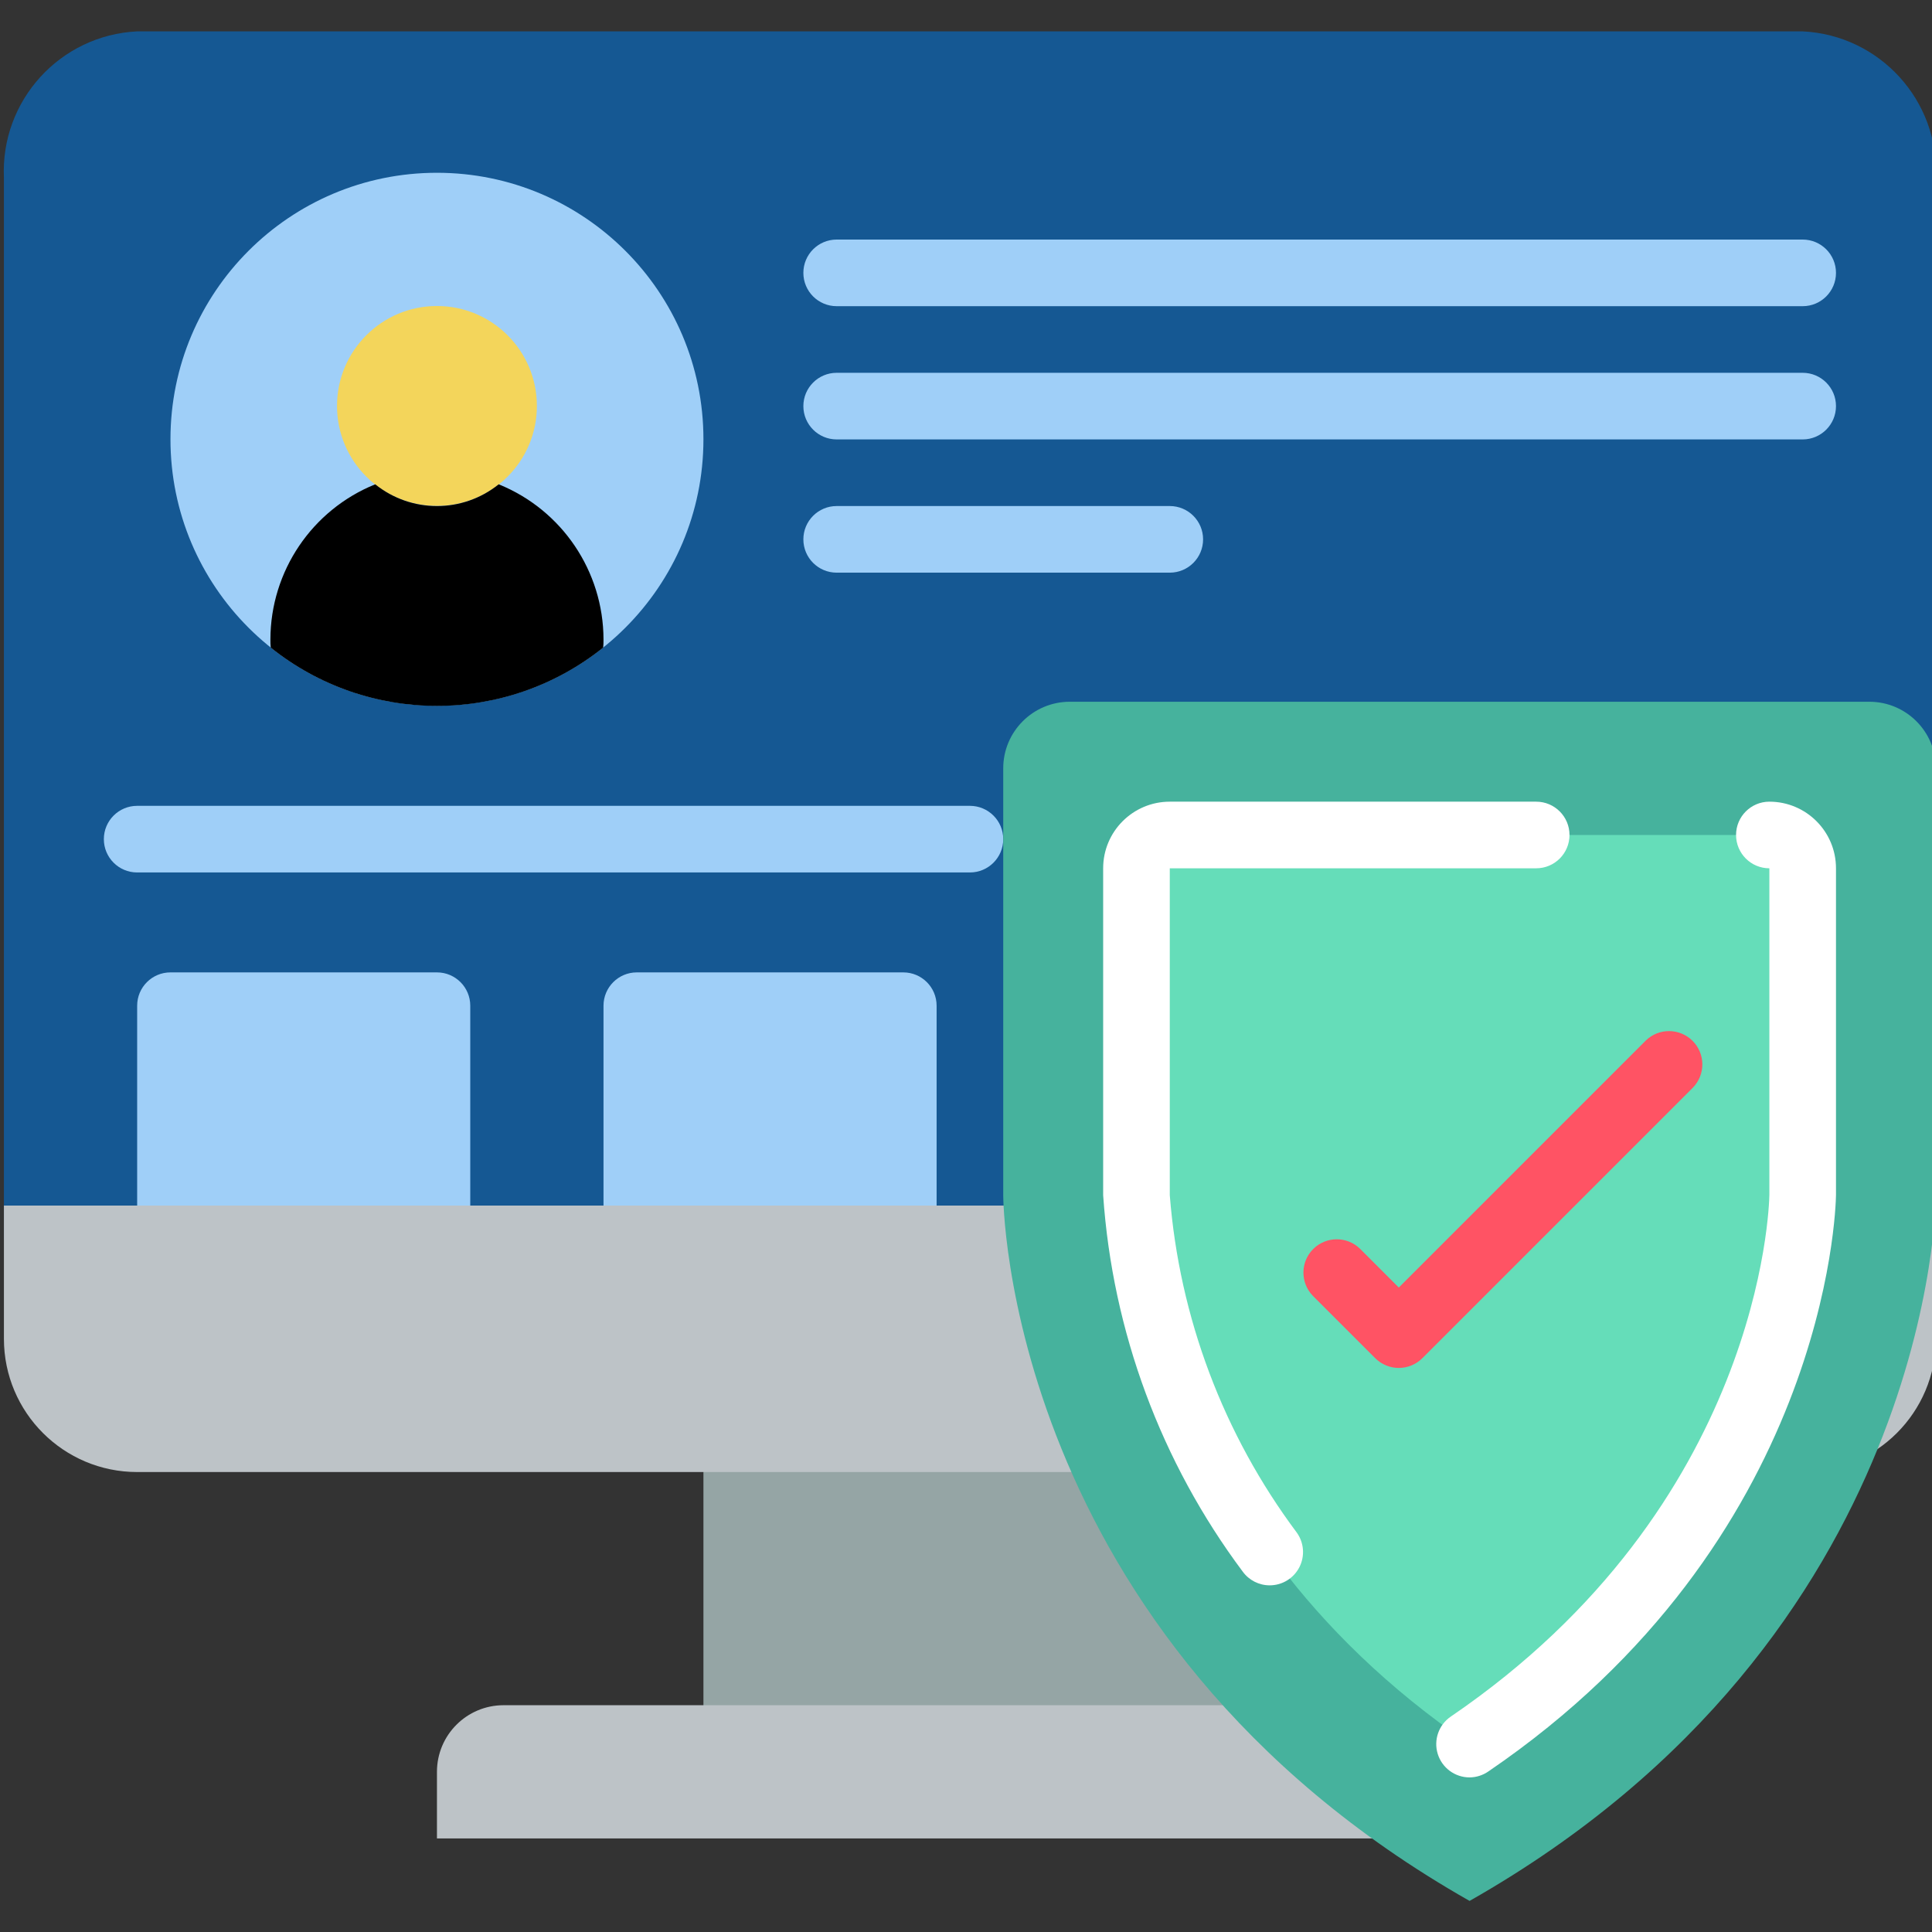 <svg
    xmlns="http://www.w3.org/2000/svg"
    viewBox="0 0 512 512"
    id="vector">
    <rect x="0" y="0" width="512" height="512" fill="#333333" stroke="none"/>
    <path
        id="path_18"
        d="M 186.417 381.235 L 327.658 381.235 L 327.658 469.511 L 186.417 469.511 L 186.417 381.235 Z"
        fill="#95a5a5"/>
    <path
        id="path_19"
        d="M 513.038 47.102 L 513.038 328.314 L 1.038 328.314 L 1.038 47.102 C 0.119 26.656 15.905 9.314 36.349 8.314 L 477.728 8.314 C 498.171 9.314 513.957 26.656 513.038 47.102 Z"
        fill="#155893"/>
    <path
        id="path_20"
        d="M 513.038 319.486 L 513.038 354.796 C 513.038 374.297 497.229 390.106 477.728 390.106 L 36.349 390.106 C 16.848 390.106 1.039 374.297 1.039 354.796 L 1.039 319.486 L 513.038 319.486 Z"
        fill="#bdc3c7"/>
    <path
        id="path_21"
        d="M 133.452 451.9 L 380.624 451.9 C 390.375 451.9 398.279 459.805 398.279 469.555 L 398.279 487.21 L 115.797 487.21 L 115.797 469.555 C 115.797 459.805 123.701 451.9 133.452 451.9 Z"
        fill="#bdc3c7"/>
    <path
        id="path_22"
        d="M 115.797 45.787 C 154.8 45.787 186.418 77.405 186.418 116.408 C 186.418 155.411 154.8 187.029 115.797 187.029 C 76.794 187.029 45.176 155.411 45.176 116.408 C 45.176 77.405 76.794 45.787 115.797 45.787 Z"
        fill="#9fcff8"/>
    <path
        id="path_23"
        d="M 115.797 81.097 C 130.423 81.097 142.28 92.954 142.28 107.58 C 142.28 122.206 130.423 134.063 115.797 134.063 C 101.171 134.063 89.314 122.206 89.314 107.58 C 89.314 92.954 101.171 81.097 115.797 81.097 Z"
        fill="#f3d55b"/>
    <path
        id="path_24"
        d="M 257.038 231.211 L 36.349 231.211 C 31.474 231.211 27.521 227.259 27.521 222.383 C 27.521 217.507 31.473 213.555 36.349 213.555 L 257.039 213.555 C 261.914 213.555 265.867 217.507 265.867 222.383 C 265.867 227.259 261.914 231.211 257.038 231.211 Z"
        fill="#9fcff8"/>
    <path
        id="path_25"
        d="M 477.728 81.142 L 221.728 81.142 C 216.853 81.142 212.9 77.19 212.9 72.314 C 212.9 67.438 216.852 63.486 221.728 63.486 L 477.728 63.486 C 482.603 63.486 486.556 67.438 486.556 72.314 C 486.556 77.19 482.603 81.142 477.728 81.142 Z"
        fill="#9fcff8"/>
    <path
        id="path_26"
        d="M 477.728 116.452 L 221.728 116.452 C 216.853 116.452 212.9 112.5 212.9 107.624 C 212.9 102.749 216.852 98.796 221.728 98.796 L 477.728 98.796 C 482.603 98.796 486.556 102.748 486.556 107.624 C 486.555 112.5 482.603 116.452 477.728 116.452 Z"
        fill="#9fcff8"/>
    <path
        id="path_27"
        d="M 310.004 151.762 L 221.728 151.762 C 216.853 151.762 212.9 147.81 212.9 142.934 C 212.9 138.058 216.852 134.106 221.728 134.106 L 310.004 134.106 C 314.879 134.106 318.832 138.058 318.832 142.934 C 318.832 147.81 314.879 151.762 310.004 151.762 Z"
        fill="#9fcff8"/>
    <path
        id="path_28"
        d="M 45.176 257.693 L 115.797 257.693 C 120.672 257.693 124.625 261.645 124.625 266.521 L 124.625 319.487 L 36.349 319.487 L 36.349 266.521 C 36.349 261.646 40.301 257.693 45.176 257.693 Z"
        fill="#9fcff8"/>
    <path
        id="path_29"
        d="M 168.762 257.693 L 239.383 257.693 C 244.258 257.693 248.211 261.645 248.211 266.521 L 248.211 319.487 L 159.935 319.487 L 159.935 266.521 C 159.935 261.646 163.887 257.693 168.762 257.693 Z"
        fill="#9fcff8"/>
    <path
        id="path_30"
        d="M 159.935 169.417 C 159.95 170.154 159.92 170.891 159.847 171.624 C 134.093 192.223 97.502 192.223 71.748 171.624 C 71.675 170.891 71.645 170.154 71.66 169.417 C 71.711 151.376 82.663 135.156 99.379 128.369 L 99.467 128.369 C 109.011 136.019 122.585 136.019 132.129 128.369 L 132.217 128.369 C 148.931 135.157 159.884 151.377 159.935 169.417 Z"
        fill="#000000"/>
    <path
        id="path_31"
        d="M 495.383 185.969 C 505.134 185.969 513.038 193.873 513.038 203.624 L 513.038 316.75 C 513.038 316.75 513.038 433.636 389.452 503.762 C 265.866 433.636 265.866 316.75 265.866 316.75 L 265.866 203.624 C 265.866 193.873 273.77 185.969 283.521 185.969 L 495.383 185.969 Z"
        fill="#46b29d"/>
    <path
        id="path_32"
        d="M 389.452 462.211 C 302.244 402.766 301.176 317.65 301.176 316.741 L 301.176 221.28 L 477.728 221.28 L 477.728 316.742 C 477.675 320.237 475.353 403.649 389.452 462.211 Z"
        fill="#65ddb9"/>
    <path
        id="path_33"
        d="M 389.452 471.03 C 385.579 471.031 382.158 468.508 381.015 464.808 C 379.872 461.108 381.275 457.094 384.474 454.911 C 466.65 398.9 468.848 319.937 468.901 316.618 L 468.901 230.108 C 464.026 230.108 460.073 226.156 460.073 221.28 C 460.073 216.404 464.025 212.452 468.901 212.452 C 478.652 212.452 486.556 220.356 486.556 230.107 L 486.556 316.741 C 486.494 320.59 484.067 408.389 394.422 469.458 C 392.961 470.47 391.229 471.018 389.452 471.03 Z"
        fill="#ffffff"/>
    <path
        id="path_34"
        d="M 336.486 420.13 C 333.653 420.134 330.99 418.778 329.327 416.484 C 307.665 387.484 294.826 352.853 292.348 316.741 L 292.348 230.107 C 292.348 220.356 300.253 212.452 310.003 212.452 L 407.106 212.452 C 411.981 212.452 415.934 216.404 415.934 221.28 C 415.934 226.156 411.982 230.108 407.106 230.108 L 310.003 230.108 L 310.003 316.742 C 312.546 349.114 324.207 380.104 343.636 406.121 C 345.584 408.808 345.861 412.36 344.352 415.316 C 342.844 418.271 339.805 420.131 336.486 420.13 Z"
        fill="#ffffff"/>
    <path
        id="path_35"
        d="M 370.693 362.521 C 368.352 362.52 366.107 361.59 364.452 359.935 L 347.9 343.383 C 344.555 339.919 344.602 334.413 348.008 331.008 C 351.413 327.603 356.919 327.555 360.383 330.9 L 370.694 341.211 L 436.177 275.728 C 439.641 272.383 445.147 272.43 448.552 275.836 C 451.957 279.241 452.005 284.747 448.66 288.211 L 376.936 359.935 C 375.279 361.59 373.034 362.52 370.693 362.521 Z"
        fill="#ff5364"/>
</svg>
